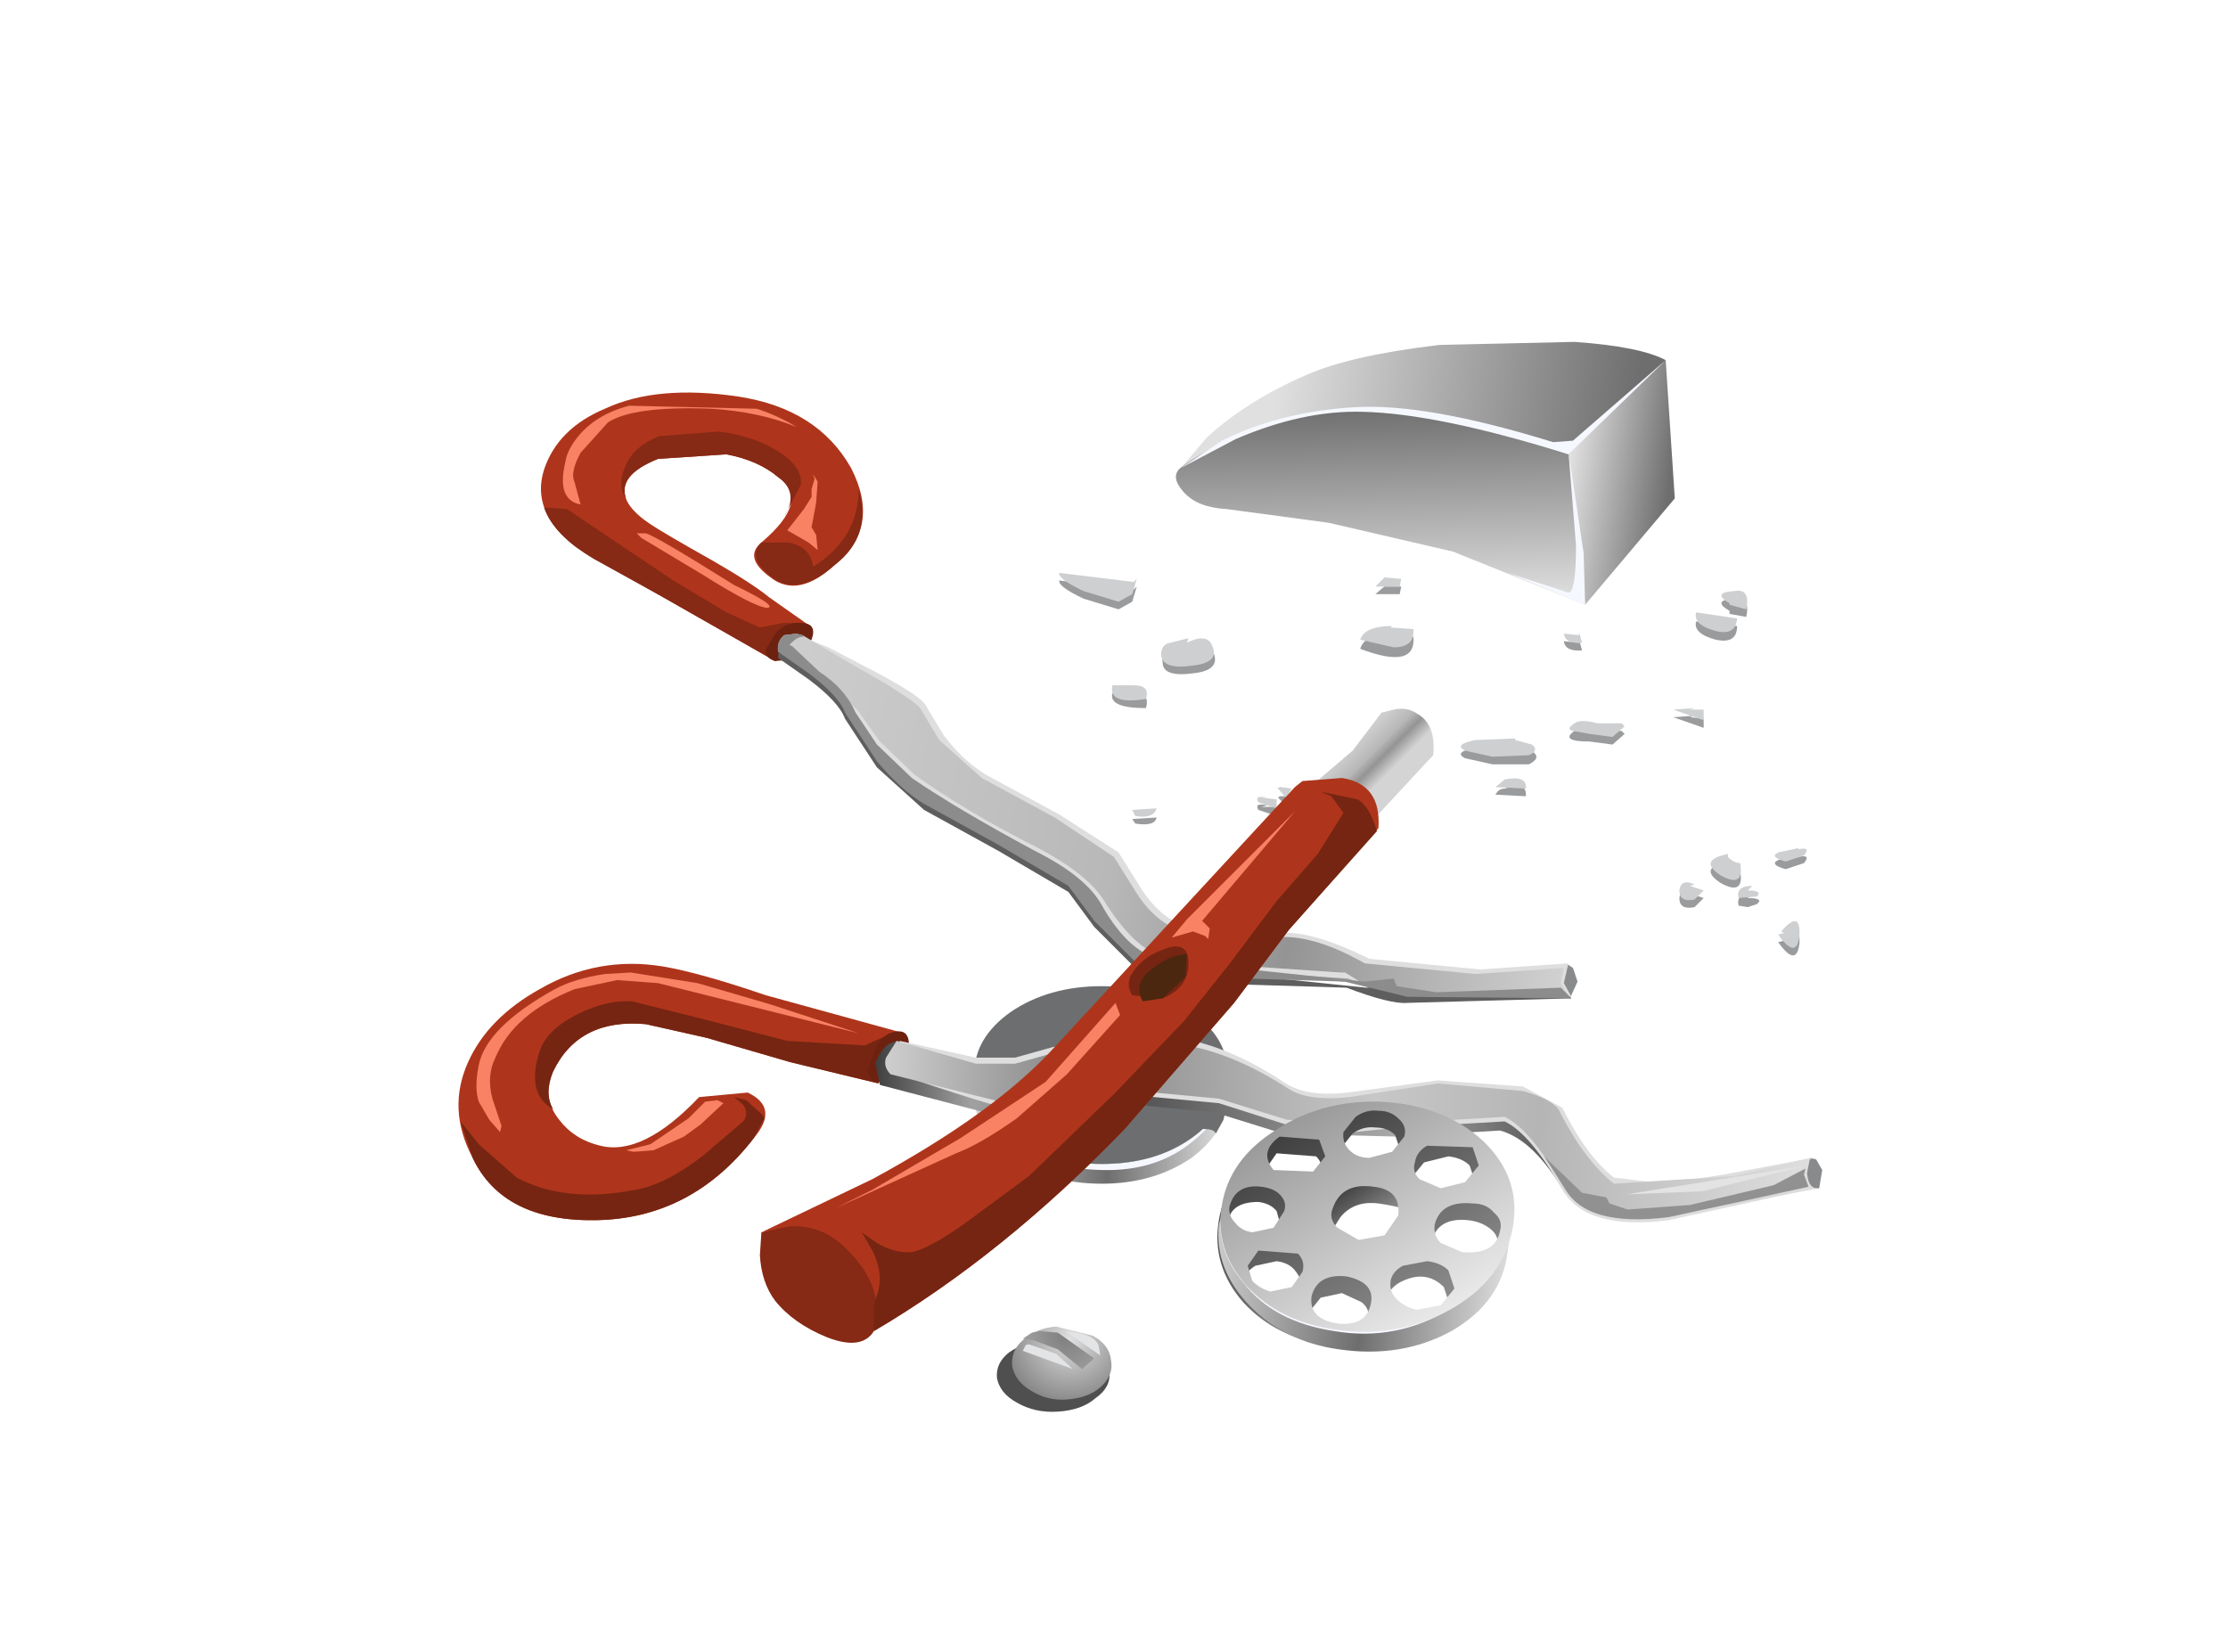 <?xml version="1.0" encoding="UTF-8" standalone="no"?>
<svg xmlns:xlink="http://www.w3.org/1999/xlink" height="54.35px" width="73.3px" xmlns="http://www.w3.org/2000/svg">
  <g transform="matrix(1.0, 0.0, 0.0, 1.0, 0.0, 0.0)">
    <use height="35.25" transform="matrix(1.0, 0.0, 0.0, 1.0, 15.1, 11.2)" width="44.85" xlink:href="#shape0"/>
  </g>
  <defs>
    <g id="shape0" transform="matrix(1.0, 0.0, 0.0, 1.0, -15.1, -11.2)">
      <path d="M40.4 35.7 L40.4 36.0 Q40.4 37.2 39.2 38.1 37.95 38.95 36.25 38.95 34.5 38.95 33.25 38.1 32.05 37.2 32.05 36.0 L32.05 35.7 Q32.25 36.8 33.4 37.55 34.6 38.3 36.25 38.3 37.85 38.3 39.05 37.55 40.2 36.8 40.4 35.7" fill="url(#gradient0)" fill-rule="evenodd" stroke="none"/>
      <path d="M33.25 37.45 Q34.5 38.3 36.25 38.3 38.0 38.3 39.2 37.45 40.2 36.75 40.35 35.8 40.2 36.8 39.25 37.55 38.05 38.55 36.25 38.5 34.3 38.45 33.15 37.5 32.2 36.75 32.1 35.7 32.2 36.7 33.25 37.45" fill="#f6f8ff" fill-rule="evenodd" stroke="none"/>
      <path d="M40.4 35.35 Q40.4 36.6 39.2 37.45 38.0 38.3 36.25 38.3 34.5 38.3 33.25 37.45 32.05 36.6 32.05 35.35 32.05 34.15 33.25 33.3 34.5 32.45 36.25 32.45 37.95 32.45 39.2 33.3 40.4 34.15 40.4 35.35" fill="#6d6e70" fill-rule="evenodd" stroke="none"/>
      <path d="M40.4 36.2 L40.25 36.85 40.0 37.3 Q39.95 37.15 39.6 37.15 39.4 37.1 39.25 36.85 L39.2 36.55 40.4 36.2" fill="#6d6e70" fill-rule="evenodd" stroke="none"/>
      <path d="M51.8 24.05 L52.55 24.05 53.35 24.05 53.45 24.15 53.05 24.5 52.3 24.4 Q51.3 24.4 51.8 24.05" fill="#999b9d" fill-rule="evenodd" stroke="none"/>
      <path d="M55.6 23.6 L56.05 23.65 56.05 23.95 55.05 23.6 55.75 23.55 55.6 23.6" fill="#999b9d" fill-rule="evenodd" stroke="none"/>
      <path d="M51.95 21.05 L52.05 21.4 Q51.5 21.45 51.45 21.1 L51.95 21.15 51.95 21.05" fill="#999b9d" fill-rule="evenodd" stroke="none"/>
      <path d="M57.15 20.6 Q57.15 21.2 56.45 21.05 55.7 20.85 55.8 20.45 L57.15 20.6" fill="#999b9d" fill-rule="evenodd" stroke="none"/>
      <path d="M56.9 20.1 Q56.3 19.75 57.05 19.7 57.6 19.6 57.45 20.3 L56.9 20.2 56.9 20.1" fill="#999b9d" fill-rule="evenodd" stroke="none"/>
      <path d="M37.4 19.3 L37.25 19.8 36.8 20.05 35.65 19.7 Q34.8 19.3 34.85 19.1 L37.3 19.4 37.4 19.3" fill="#999b9d" fill-rule="evenodd" stroke="none"/>
      <path d="M59.15 28.2 Q59.6 28.1 59.35 28.4 L58.75 28.6 Q58.2 28.45 58.5 28.3 L59.2 28.15 59.15 28.2" fill="#999b9d" fill-rule="evenodd" stroke="none"/>
      <path d="M49.85 24.6 L50.45 24.75 Q50.7 24.95 50.3 25.15 L49.1 25.15 48.2 24.95 Q47.8 24.75 48.55 24.6 L49.85 24.55 49.85 24.6" fill="#999b9d" fill-rule="evenodd" stroke="none"/>
      <path d="M49.5 25.95 Q50.25 25.7 50.2 26.2 L49.2 26.15 Q49.3 25.95 49.5 25.95" fill="#999b9d" fill-rule="evenodd" stroke="none"/>
      <path d="M43.35 28.75 L43.4 28.75 43.7 28.85 Q43.8 29.5 42.85 29.15 41.85 28.75 43.35 28.75" fill="#999b9d" fill-rule="evenodd" stroke="none"/>
      <path d="M41.5 27.7 L41.55 27.8 41.8 27.9 41.45 28.0 Q41.2 27.95 41.25 27.65 L41.5 27.7" fill="#999b9d" fill-rule="evenodd" stroke="none"/>
      <path d="M57.25 28.65 Q57.4 29.5 56.6 29.05 55.85 28.55 56.85 28.35 L56.85 28.45 Q57.0 28.65 57.25 28.65" fill="#999b9d" fill-rule="evenodd" stroke="none"/>
      <path d="M39.3 22.15 Q38.25 22.3 38.25 21.8 38.2 21.45 38.55 21.4 L39.15 21.25 39.1 21.4 Q39.8 21.1 39.95 21.55 40.1 22.05 39.3 22.15" fill="#999b9d" fill-rule="evenodd" stroke="none"/>
      <path d="M45.75 20.9 L46.5 20.95 Q46.6 22.05 44.75 21.35 44.9 20.85 45.8 20.85 L45.75 20.9" fill="#999b9d" fill-rule="evenodd" stroke="none"/>
      <path d="M37.7 23.3 Q36.45 23.3 36.6 22.8 L37.3 22.8 Q37.85 22.8 37.7 23.3" fill="#999b9d" fill-rule="evenodd" stroke="none"/>
      <path d="M55.6 29.4 L56.05 29.55 55.75 29.85 Q55.25 29.95 55.25 29.55 55.3 29.15 55.75 29.35 L55.6 29.4" fill="#999b9d" fill-rule="evenodd" stroke="none"/>
      <path d="M57.5 29.55 Q58.05 29.55 57.8 29.75 L57.5 29.85 57.2 29.8 Q57.1 29.4 57.65 29.4 L57.5 29.55" fill="#999b9d" fill-rule="evenodd" stroke="none"/>
      <path d="M58.6 30.9 Q59.25 30.15 59.2 31.05 59.1 31.85 58.5 31.0 L58.7 30.95 58.6 30.9" fill="#999b9d" fill-rule="evenodd" stroke="none"/>
      <path d="M37.25 26.95 L38.05 26.9 Q38.0 27.2 37.35 27.1 L37.25 26.95" fill="#999b9d" fill-rule="evenodd" stroke="none"/>
      <path d="M41.5 26.55 L42.0 26.55 42.0 26.85 41.4 26.65 Q41.25 26.4 41.7 26.5 L41.5 26.55" fill="#999b9d" fill-rule="evenodd" stroke="none"/>
      <path d="M42.1 26.2 L42.5 26.2 42.3 26.5 42.05 26.25 42.1 26.2" fill="#999b9d" fill-rule="evenodd" stroke="none"/>
      <path d="M45.55 19.3 L46.1 19.3 46.05 19.55 45.25 19.55 45.6 19.25 45.55 19.3" fill="#999b9d" fill-rule="evenodd" stroke="none"/>
      <path d="M51.8 23.8 Q52.0 23.65 52.55 23.8 L53.35 23.8 53.45 23.9 53.05 24.25 52.3 24.15 51.75 24.05 Q51.5 24.0 51.8 23.8" fill="#cdcfd0" fill-rule="evenodd" stroke="none"/>
      <path d="M55.6 23.35 L56.05 23.35 56.05 23.7 55.05 23.35 55.75 23.3 55.6 23.35" fill="#cdcfd0" fill-rule="evenodd" stroke="none"/>
      <path d="M51.95 20.8 L52.05 21.15 Q51.5 21.2 51.45 20.85 L51.95 20.9 51.95 20.8" fill="#cdcfd0" fill-rule="evenodd" stroke="none"/>
      <path d="M57.15 20.35 Q57.1 20.95 56.4 20.75 55.7 20.55 55.8 20.15 L57.15 20.35" fill="#cdcfd0" fill-rule="evenodd" stroke="none"/>
      <path d="M56.9 19.85 Q56.3 19.5 57.05 19.45 57.6 19.35 57.45 20.05 L56.9 19.9 56.9 19.85" fill="#cdcfd0" fill-rule="evenodd" stroke="none"/>
      <path d="M37.4 19.05 L37.25 19.55 36.8 19.8 35.65 19.45 Q34.8 19.05 34.85 18.85 L37.3 19.15 37.4 19.05" fill="#cdcfd0" fill-rule="evenodd" stroke="none"/>
      <path d="M59.15 27.95 Q59.6 27.85 59.35 28.15 L58.75 28.35 Q58.2 28.2 58.5 28.05 L59.2 27.9 59.15 27.95" fill="#cdcfd0" fill-rule="evenodd" stroke="none"/>
      <path d="M49.85 24.35 L50.4 24.5 Q50.65 24.7 50.3 24.85 L49.1 24.9 48.2 24.7 Q47.8 24.5 48.55 24.35 L49.85 24.3 49.85 24.35" fill="#cdcfd0" fill-rule="evenodd" stroke="none"/>
      <path d="M49.5 25.65 Q50.25 25.5 50.2 25.95 L49.2 25.9 49.5 25.65" fill="#cdcfd0" fill-rule="evenodd" stroke="none"/>
      <path d="M43.35 28.5 L43.4 28.5 43.7 28.6 Q43.8 29.25 42.85 28.85 41.85 28.5 43.35 28.5" fill="#cdcfd0" fill-rule="evenodd" stroke="none"/>
      <path d="M41.5 27.45 L41.55 27.55 Q41.75 27.55 41.8 27.65 L41.45 27.75 Q41.2 27.7 41.25 27.4 L41.5 27.45" fill="#cdcfd0" fill-rule="evenodd" stroke="none"/>
      <path d="M57.25 28.4 Q57.4 29.25 56.6 28.8 55.85 28.3 56.85 28.1 L56.85 28.2 Q57.05 28.4 57.25 28.4" fill="#cdcfd0" fill-rule="evenodd" stroke="none"/>
      <path d="M39.25 21.9 Q38.25 22.05 38.2 21.55 38.2 21.2 38.5 21.15 L39.1 21.0 39.05 21.15 Q39.75 20.8 39.9 21.3 40.1 21.8 39.25 21.9" fill="#cdcfd0" fill-rule="evenodd" stroke="none"/>
      <path d="M45.75 20.65 L46.5 20.7 Q46.55 21.3 45.85 21.3 L44.75 21.05 Q44.9 20.6 45.8 20.6 L45.75 20.65" fill="#cdcfd0" fill-rule="evenodd" stroke="none"/>
      <path d="M37.7 23.0 Q36.45 23.2 36.6 22.55 L37.3 22.55 Q37.85 22.55 37.7 23.0" fill="#cdcfd0" fill-rule="evenodd" stroke="none"/>
      <path d="M55.6 29.15 L56.05 29.3 55.75 29.6 Q55.25 29.7 55.25 29.3 55.3 28.9 55.75 29.1 L55.6 29.15" fill="#cdcfd0" fill-rule="evenodd" stroke="none"/>
      <path d="M57.5 29.3 Q58.0 29.3 57.8 29.5 L57.2 29.55 Q57.1 29.15 57.65 29.15 L57.5 29.3" fill="#cdcfd0" fill-rule="evenodd" stroke="none"/>
      <path d="M58.6 30.65 Q59.25 29.9 59.2 30.8 59.1 31.6 58.5 30.75 L58.7 30.7 58.6 30.65" fill="#cdcfd0" fill-rule="evenodd" stroke="none"/>
      <path d="M37.25 26.65 L38.05 26.6 Q37.95 26.95 37.35 26.85 L37.25 26.65" fill="#cdcfd0" fill-rule="evenodd" stroke="none"/>
      <path d="M41.5 26.25 L42.0 26.3 42.0 26.6 41.4 26.4 Q41.25 26.15 41.7 26.25 L41.5 26.25" fill="#cdcfd0" fill-rule="evenodd" stroke="none"/>
      <path d="M42.15 25.9 L42.5 25.95 42.3 26.25 42.05 25.95 42.0 25.95 42.1 25.9 42.15 25.9" fill="#cdcfd0" fill-rule="evenodd" stroke="none"/>
      <path d="M45.55 19.0 L46.1 19.05 46.05 19.3 45.25 19.3 45.6 18.95 45.55 19.0" fill="#cdcfd0" fill-rule="evenodd" stroke="none"/>
      <path d="M45.45 32.15 Q47.0 32.4 49.15 32.2 L51.6 31.75 51.75 31.85 51.9 32.3 51.65 32.85 47.7 32.45 45.45 32.15" fill="#888a8c" fill-rule="evenodd" stroke="none"/>
      <path d="M25.6 15.7 Q24.95 15.15 23.9 14.95 L21.65 15.1 Q20.6 15.5 20.55 16.1 20.5 16.65 21.4 17.25 21.85 17.55 23.45 18.45 24.75 19.2 25.3 19.65 L26.65 20.6 26.45 21.3 Q26.0 21.55 25.5 21.75 L21.9 19.7 18.95 18.0 Q17.45 16.85 17.9 15.45 18.35 14.1 19.9 13.45 21.6 12.65 24.3 13.05 26.9 13.45 28.0 15.4 29.0 17.35 27.45 18.6 26.25 19.7 25.35 19.0 24.45 18.35 25.05 17.85 26.7 16.45 25.6 15.7" fill="#ae351b" fill-rule="evenodd" stroke="none"/>
      <path d="M28.25 16.1 Q28.7 17.65 27.45 18.6 26.25 19.65 25.4 19.0 24.55 18.35 25.05 17.85 L25.9 17.85 Q26.65 17.95 26.75 18.65 28.25 17.7 28.25 16.1" fill="#862915" fill-rule="evenodd" stroke="none"/>
      <path d="M25.8 17.0 Q26.3 16.2 25.6 15.7 24.95 15.15 23.9 14.95 L21.65 15.1 Q20.3 15.65 20.6 16.4 20.3 16.0 20.55 15.4 20.8 14.7 21.7 14.35 L23.65 14.2 Q24.8 14.35 25.6 14.85 26.4 15.35 26.35 15.95 L25.8 17.0" fill="#862915" fill-rule="evenodd" stroke="none"/>
      <path d="M26.35 20.5 L26.6 20.8 26.45 21.3 Q26.0 21.55 25.5 21.75 L21.9 19.7 19.55 18.4 Q18.2 17.6 17.9 16.7 L18.65 16.75 22.15 19.1 23.9 20.15 25.0 20.65 25.75 20.5 26.35 20.5" fill="#862915" fill-rule="evenodd" stroke="none"/>
      <path d="M26.15 21.7 L25.5 21.75 Q25.15 21.65 25.2 21.35 L25.55 20.8 Q25.9 20.45 26.35 20.5 26.9 20.5 26.7 21.05 L26.15 21.7" fill="#6d2210" fill-rule="evenodd" stroke="none"/>
      <path d="M41.35 31.95 Q38.65 32.1 37.45 31.25 L36.25 30.05 35.45 28.95 Q35.05 28.6 33.2 27.6 L30.75 26.25 29.1 24.85 Q28.15 23.9 27.95 23.3 L26.75 22.0 25.75 21.3 Q25.65 21.15 25.85 21.0 L26.35 20.95 27.25 21.3 28.4 21.9 Q30.25 22.85 30.45 23.2 L31.05 24.2 Q31.7 25.05 32.45 25.5 L34.85 26.8 36.8 28.05 37.55 29.25 Q38.0 29.95 38.6 30.3 39.8 30.95 42.05 30.7 43.15 30.6 45.05 31.55 L48.7 31.9 51.6 31.7 51.45 32.35 51.7 32.8 46.4 32.7 44.4 32.15 41.35 31.95" fill="#dedede" fill-rule="evenodd" stroke="none"/>
      <path d="M41.2 32.1 Q38.6 32.25 37.35 31.4 L36.15 30.2 35.3 29.1 33.05 27.75 30.6 26.4 28.95 25.0 Q28.0 24.05 27.8 23.45 27.6 22.9 26.6 22.15 L25.6 21.45 Q25.55 21.1 25.8 20.9 L26.2 20.85 26.4 20.9 28.1 21.9 Q30.15 23.05 30.3 23.35 L30.9 24.35 32.3 25.6 34.7 26.9 36.65 28.2 37.4 29.4 Q37.85 30.1 38.45 30.45 39.7 31.1 41.9 30.85 43.15 30.7 44.9 31.7 L48.55 32.05 51.45 31.85 51.35 32.35 51.6 32.75 46.3 32.8 44.25 32.3 41.2 32.1" fill="url(#gradient1)" fill-rule="evenodd" stroke="none"/>
      <path d="M44.1 32.0 L44.25 32.0 44.9 32.4 44.35 32.2 41.3 32.0 Q38.65 32.15 37.4 31.3 L36.2 30.1 35.4 29.0 33.1 27.65 30.65 26.3 29.0 24.9 Q28.05 23.95 27.85 23.35 L26.95 22.25 26.95 22.2 27.05 22.25 27.7 22.9 28.2 23.35 28.95 24.4 30.1 25.5 Q31.85 26.75 34.15 27.9 35.75 28.75 36.3 29.6 37.2 31.05 38.05 31.4 L41.15 31.8 44.1 32.0" fill="#dedede" fill-rule="evenodd" stroke="none"/>
      <path d="M41.1 32.1 L44.95 32.5 45.9 32.4 45.9 32.6 47.0 32.8 51.4 32.6 51.7 32.85 46.3 33.0 Q45.75 33.05 44.3 32.5 L41.05 32.4 Q38.4 32.55 37.3 31.8 L36.0 30.5 35.15 29.35 32.85 28.0 30.4 26.65 28.85 25.25 27.8 23.65 Q27.6 23.1 26.6 22.35 L25.6 21.65 Q25.6 21.4 25.75 21.2 25.95 21.5 26.3 21.65 L27.0 22.3 28.15 23.65 28.9 24.75 30.05 25.8 Q32.15 27.3 34.05 28.2 35.7 29.05 36.25 29.9 37.05 31.35 38.0 31.75 L41.1 32.1" fill="#5e5e5e" fill-rule="evenodd" stroke="none"/>
      <path d="M44.25 32.3 L41.05 32.2 Q38.4 32.35 37.3 31.6 L36.0 30.3 35.15 29.15 32.85 27.8 30.4 26.45 Q29.65 26.0 28.85 25.05 L27.8 23.45 Q27.6 22.9 26.6 22.15 L25.6 21.45 Q25.55 21.1 25.8 20.9 L26.2 20.85 26.4 20.9 26.45 20.95 Q26.25 20.95 26.1 21.1 25.9 21.25 26.05 21.25 L26.95 22.1 Q27.8 22.65 28.15 23.45 L28.85 24.5 30.0 25.6 Q31.45 26.6 34.05 28.0 35.65 28.8 36.2 29.7 37.0 31.15 37.95 31.5 L41.1 31.9 44.9 32.3 45.85 32.2 45.95 32.45 47.25 32.65 51.35 32.5 51.7 32.85 46.3 32.8 44.25 32.3" fill="#8c8c8c" fill-rule="evenodd" stroke="none"/>
      <path d="M20.0 13.9 L19.1 14.9 Q18.75 15.55 18.9 15.85 L19.1 16.6 Q18.3 16.45 18.6 15.2 18.65 14.85 18.95 14.45 19.55 13.65 20.7 13.35 L24.9 13.45 Q25.65 13.7 26.2 14.05 25.0 13.55 23.4 13.45 20.85 13.35 20.0 13.9" fill="#f88263" fill-rule="evenodd" stroke="none"/>
      <path d="M26.7 16.1 L26.8 15.75 26.75 15.6 26.9 15.85 26.85 16.55 26.7 17.35 26.85 17.6 26.9 18.1 26.6 17.85 25.9 17.45 26.45 16.75 26.7 16.35 26.7 16.1" fill="#f88263" fill-rule="evenodd" stroke="none"/>
      <path d="M21.25 17.55 Q21.6 17.65 24.15 19.25 25.6 19.95 25.25 20.0 24.85 20.0 23.1 18.9 L21.1 17.7 20.95 17.55 21.25 17.55" fill="#f88263" fill-rule="evenodd" stroke="none"/>
      <path d="M59.85 39.1 L55.75 39.4 55.3 39.4 55.7 39.3 58.55 38.6 Q59.5 38.35 59.55 38.1 L59.75 38.15 59.95 38.5 59.85 39.1" fill="#888a8c" fill-rule="evenodd" stroke="none"/>
      <path d="M29.75 34.0 L28.9 35.65 26.0 34.95 23.25 34.15 21.25 33.7 Q19.05 33.5 18.2 35.25 17.8 36.1 18.4 36.85 18.9 37.5 19.75 37.7 21.15 38.05 23.0 36.1 L24.6 35.95 Q25.65 36.45 24.8 37.45 22.75 40.1 19.6 40.15 16.55 40.2 15.55 38.1 14.7 36.5 15.4 34.95 16.05 33.5 17.75 32.55 19.65 31.45 21.8 31.8 23.0 32.0 25.2 32.75 L29.75 34.0" fill="#ae351b" fill-rule="evenodd" stroke="none"/>
      <path d="M20.8 32.95 L23.2 33.55 25.9 34.25 28.45 34.4 29.45 33.95 29.4 34.6 28.9 35.65 26.0 34.95 23.25 34.15 21.25 33.7 Q19.05 33.5 18.2 35.25 17.9 36.0 18.2 36.5 17.3 36.0 17.75 34.6 18.0 33.85 19.05 33.35 19.95 32.9 20.8 32.95" fill="#762512" fill-rule="evenodd" stroke="none"/>
      <path d="M24.15 36.1 L24.55 36.2 25.1 36.7 25.15 36.8 24.8 37.45 Q22.75 40.1 19.6 40.15 16.55 40.2 15.55 38.1 L15.15 36.9 15.75 37.65 17.0 38.75 Q18.6 39.6 20.9 39.15 21.85 39.0 23.1 38.05 L24.45 36.9 Q24.65 36.65 24.45 36.35 L24.15 36.1" fill="#762512" fill-rule="evenodd" stroke="none"/>
      <path d="M29.4 35.4 Q29.15 35.6 28.9 35.6 28.6 35.6 28.55 35.2 L28.8 34.5 Q29.05 34.0 29.45 33.95 29.95 33.85 29.9 34.5 L29.4 35.4" fill="#6d2210" fill-rule="evenodd" stroke="none"/>
      <path d="M47.15 36.1 L49.95 36.3 Q51.05 36.65 51.25 37.1 52.05 38.7 52.95 39.4 L53.15 39.5 Q53.15 39.6 53.8 39.8 54.45 40.0 54.45 40.15 L52.7 39.85 Q51.65 39.55 51.45 39.2 50.45 37.5 49.35 37.2 L45.95 37.4 42.2 37.3 39.95 36.6 37.35 36.35 35.2 36.7 33.15 36.8 28.95 35.7 28.8 35.0 Q28.95 34.55 29.25 34.35 L29.5 34.25 30.15 34.7 31.95 35.4 33.25 35.4 34.5 35.1 37.95 34.75 Q39.85 34.75 42.2 36.25 42.85 36.7 44.25 36.55 L47.15 36.1" fill="url(#gradient2)" fill-rule="evenodd" stroke="none"/>
      <path d="M47.3 35.8 L50.1 36.0 Q51.15 36.35 51.35 36.8 52.1 38.3 53.05 39.1 L57.05 38.85 59.4 38.25 59.4 38.6 Q59.4 39.0 59.7 39.1 L54.9 40.15 Q52.2 40.5 51.4 39.15 50.35 37.3 49.5 36.9 L46.05 37.1 44.05 37.3 42.3 37.0 40.1 36.3 37.45 36.05 33.3 36.5 Q32.8 36.45 29.25 35.25 29.6 34.75 29.55 34.4 L32.1 35.1 33.4 35.1 34.65 34.8 38.1 34.45 Q40.05 34.45 42.3 35.95 42.95 36.4 44.35 36.25 L47.3 35.8" fill="#dedede" fill-rule="evenodd" stroke="none"/>
      <path d="M42.3 35.65 Q43.0 36.1 44.35 35.95 L47.3 35.55 50.1 35.75 51.4 36.45 Q52.2 38.05 53.1 38.75 L54.8 38.95 56.7 38.65 59.65 38.1 59.45 38.2 59.2 38.6 Q59.3 39.15 58.9 38.95 L54.9 39.8 Q52.2 40.2 51.45 38.85 50.3 36.95 49.55 36.55 L48.15 36.45 46.1 36.75 Q43.95 37.15 42.35 36.7 L40.1 35.95 37.5 35.7 35.35 36.05 33.35 36.2 31.0 35.6 29.35 35.15 29.5 34.75 29.6 34.25 32.1 34.8 33.4 34.8 34.65 34.45 38.1 34.1 Q40.05 34.15 42.3 35.65" fill="#dedede" fill-rule="evenodd" stroke="none"/>
      <path d="M42.35 35.8 Q43.0 36.25 44.4 36.1 L47.3 35.65 50.1 35.9 Q51.2 36.2 51.35 36.65 52.15 38.2 53.1 38.95 L57.05 38.7 59.55 38.1 59.45 38.6 Q59.5 39.15 59.85 39.1 L54.9 40.0 Q52.25 40.4 51.4 39.0 50.35 37.15 49.5 36.75 L46.05 36.95 42.35 36.85 40.1 36.15 37.45 35.9 35.35 36.25 33.3 36.35 29.3 35.35 Q29.05 35.1 29.15 34.8 L29.5 34.25 32.1 35.0 33.4 35.0 34.65 34.65 38.1 34.3 Q40.1 34.35 42.35 35.8" fill="url(#gradient3)" fill-rule="evenodd" stroke="none"/>
      <path d="M59.45 38.35 L56.0 39.2 53.5 39.3 59.45 38.35" fill="#e3e3e3" fill-rule="evenodd" stroke="none"/>
      <path d="M59.35 38.65 L59.5 39.05 54.9 40.05 Q52.15 40.4 51.45 39.05 L50.8 38.05 52.05 39.25 52.85 39.4 52.95 39.6 53.55 39.8 55.6 39.65 58.35 39.0 59.4 38.45 59.35 38.65" fill="#919191" fill-rule="evenodd" stroke="none"/>
      <path d="M20.75 32.0 L22.95 32.35 25.35 33.05 28.25 34.0 26.25 33.5 21.65 32.35 20.3 32.25 18.9 32.55 Q16.9 33.35 16.3 34.8 16.0 35.4 16.2 36.15 L16.5 37.05 16.45 37.25 16.1 36.85 15.75 36.25 Q15.6 35.8 15.75 35.05 16.0 33.8 18.25 32.55 18.9 32.2 19.9 32.05 L20.75 32.0" fill="#f88263" fill-rule="evenodd" stroke="none"/>
      <path d="M23.2 36.25 L23.6 36.2 23.8 36.3 23.05 37.0 22.5 37.4 21.5 37.85 20.85 37.9 20.6 37.85 21.4 37.65 22.65 36.8 23.2 36.25" fill="#f88263" fill-rule="evenodd" stroke="none"/>
      <path d="M52.1 12.95 L54.8 11.85 55.1 16.4 52.15 19.9 50.6 17.0 52.1 12.95" fill="url(#gradient4)" fill-rule="evenodd" stroke="none"/>
      <path d="M54.8 11.85 L50.0 16.25 42.05 15.9 38.85 15.4 39.7 14.4 Q41.0 13.2 42.95 12.35 44.4 11.7 47.35 11.35 L51.8 11.25 Q53.95 11.4 54.8 11.85" fill="url(#gradient5)" fill-rule="evenodd" stroke="none"/>
      <path d="M43.7 17.2 L40.35 16.75 Q39.4 16.7 38.95 16.2 38.45 15.65 38.9 15.35 40.15 14.45 42.0 13.9 44.0 13.3 45.65 13.45 48.0 13.65 51.6 14.85 L52.15 19.9 47.8 18.15 43.7 17.2" fill="url(#gradient6)" fill-rule="evenodd" stroke="none"/>
      <path d="M42.8 26.15 L44.5 24.7 45.45 23.45 45.85 23.35 Q46.3 23.25 46.65 23.5 47.25 23.85 47.15 24.85 L44.6 27.6 Q44.05 28.1 42.8 26.15" fill="url(#gradient7)" fill-rule="evenodd" stroke="none"/>
      <path d="M49.6 18.85 L51.6 19.5 Q51.85 19.5 51.85 17.95 L51.6 14.85 52.1 18.2 52.15 19.9 49.6 18.85" fill="#f6f8ff" fill-rule="evenodd" stroke="none"/>
      <path d="M51.6 14.95 Q47.3 13.6 44.8 13.55 42.85 13.5 40.65 14.45 L38.85 15.4 40.2 14.5 Q42.1 13.55 44.55 13.4 46.9 13.25 51.1 14.55 L51.75 14.5 54.8 11.85 51.6 14.95" fill="#f6f8ff" fill-rule="evenodd" stroke="none"/>
      <path d="M29.6 40.15 L29.35 41.65 28.75 43.8 Q28.35 44.45 27.2 44.0 26.1 43.55 25.5 42.8 25.05 42.2 25.0 41.3 L25.05 40.55 26.7 40.1 29.6 40.15" fill="#862915" fill-rule="evenodd" stroke="none"/>
      <path d="M45.35 27.25 L42.4 30.6 40.6 33.0 37.0 37.15 Q33.0 41.3 28.75 43.8 29.15 42.4 27.9 41.15 27.1 40.3 26.0 40.35 L25.05 40.55 28.7 38.8 Q32.75 36.6 34.7 34.45 L42.6 25.9 42.85 25.7 44.15 25.6 Q45.45 25.8 45.35 27.25" fill="#ae351b" fill-rule="evenodd" stroke="none"/>
      <path d="M43.45 26.05 L44.65 26.3 Q45.05 26.5 45.3 27.35 L42.4 30.6 40.6 33.0 37.0 37.15 Q33.0 41.3 28.75 43.8 L28.75 42.95 28.9 42.45 Q29.05 41.85 28.7 41.15 L28.35 40.55 28.85 40.9 Q29.45 41.25 30.0 41.2 30.55 41.1 31.75 40.25 L33.85 38.7 36.65 36.0 38.95 33.6 40.5 31.65 42.0 29.65 43.35 28.1 44.2 26.75 43.8 26.2 43.45 26.05" fill="#762512" fill-rule="evenodd" stroke="none"/>
      <path d="M36.7 33.0 L36.85 33.4 35.1 35.35 33.45 36.8 Q32.25 37.65 31.45 37.95 L27.5 39.75 28.7 39.15 31.6 37.45 34.4 35.6 36.7 33.0" fill="#f88263" fill-rule="evenodd" stroke="none"/>
      <path d="M38.25 31.25 Q39.1 30.9 39.1 31.7 39.1 32.5 38.25 32.85 L37.25 32.75 Q37.05 32.45 37.2 32.1 37.55 31.5 38.25 31.25" fill="#762512" fill-rule="evenodd" stroke="none"/>
      <path d="M39.05 31.4 L39.0 32.15 38.25 32.85 37.6 32.95 Q37.3 32.45 37.75 32.0 38.45 31.4 39.05 31.4" fill="#4c2710" fill-rule="evenodd" stroke="none"/>
      <path d="M39.55 30.3 L39.8 30.55 39.75 30.9 39.65 30.8 39.25 30.65 38.55 30.85 39.05 30.25 42.6 26.7 39.55 30.3" fill="#f88263" fill-rule="evenodd" stroke="none"/>
      <path d="M44.15 42.55 L43.45 42.7 43.05 43.2 Q42.95 43.95 43.9 44.1 44.8 44.2 45.0 43.45 45.1 43.1 44.8 42.85 L44.15 42.55 M41.3 41.65 Q40.6 42.1 41.1 42.7 41.7 43.3 42.4 42.85 43.1 42.4 42.6 41.8 42.4 41.55 42.0 41.5 L41.3 41.65 M42.0 39.85 Q41.8 39.6 41.4 39.55 40.5 39.55 40.4 40.2 40.25 40.95 41.1 41.05 L41.8 40.9 42.15 40.4 42.0 39.85 M43.1 39.1 L43.45 38.6 Q43.55 38.3 43.3 38.05 L42.0 37.95 41.65 38.45 41.8 39.0 Q42.05 39.25 42.4 39.3 L43.1 39.1 M48.7 37.9 Q50.0 39.35 49.6 41.05 49.25 42.7 47.55 43.65 45.85 44.6 43.85 44.3 42.0 44.05 40.9 42.85 39.85 41.65 40.1 40.15 40.35 38.65 41.9 37.5 43.5 36.3 45.35 36.35 47.4 36.45 48.7 37.9 M46.05 42.2 Q45.7 42.4 45.65 42.7 45.6 43.05 45.85 43.3 46.1 43.55 46.5 43.65 L47.3 43.5 47.7 42.95 47.5 42.35 Q46.9 41.75 46.05 42.2 M47.1 40.85 Q47.05 41.2 47.3 41.45 L48.0 41.75 48.8 41.6 49.25 41.05 Q49.35 40.7 49.05 40.45 48.75 40.2 48.3 40.15 47.3 40.05 47.1 40.85 M46.1 37.95 L45.9 37.35 Q45.65 37.1 45.25 37.1 44.85 37.05 44.5 37.3 L44.1 37.8 Q43.95 38.55 44.9 38.65 44.25 38.6 43.7 39.0 43.15 39.4 43.05 40.05 L43.05 40.1 Q43.0 40.75 43.4 41.3 43.85 41.85 44.55 41.95 L45.85 41.65 Q46.45 41.25 46.5 40.55 46.6 39.9 46.15 39.3 45.7 38.75 45.0 38.65 45.95 38.65 46.1 37.95 M48.1 39.5 L48.55 38.95 48.35 38.35 Q48.1 38.1 47.65 38.05 L46.85 38.25 46.4 38.8 Q46.35 39.15 46.6 39.4 L48.1 39.5" fill="url(#gradient8)" fill-rule="evenodd" stroke="none"/>
      <path d="M46.6 40.0 Q46.4 39.75 45.35 39.6 44.55 39.5 44.1 40.05 L43.75 40.6 43.75 39.85 Q43.85 39.0 44.4 38.7 L45.5 38.75 46.15 39.25 46.6 40.0" fill="url(#gradient9)" fill-rule="evenodd" stroke="none"/>
      <path d="M49.65 40.75 L49.6 41.2 Q49.4 42.85 47.75 43.8 46.1 44.7 44.05 44.4 42.25 44.15 41.1 42.95 39.95 41.75 40.1 40.3 L40.2 39.9 Q40.2 41.25 41.3 42.3 42.45 43.4 44.2 43.6 46.05 43.85 47.6 43.05 49.2 42.2 49.65 40.75" fill="url(#gradient10)" fill-rule="evenodd" stroke="none"/>
      <path d="M47.7 42.9 Q49.2 42.05 49.65 40.75 49.2 42.15 47.75 43.05 45.95 44.15 43.9 43.8 41.9 43.5 40.9 42.2 40.1 41.25 40.15 40.1 40.15 41.2 41.05 42.15 42.1 43.35 43.95 43.55 46.0 43.85 47.7 42.9" fill="#f6f8ff" fill-rule="evenodd" stroke="none"/>
      <path d="M44.3 42.0 Q43.35 41.9 43.15 42.65 43.05 43.4 44.0 43.55 44.95 43.65 45.1 42.9 45.25 42.2 44.3 42.0 M41.4 41.15 L41.05 41.65 41.2 42.15 Q41.45 42.4 41.8 42.5 L42.5 42.35 42.85 41.85 Q42.95 41.5 42.7 41.25 L41.4 41.15 M42.25 39.85 Q42.35 39.55 42.1 39.3 41.9 39.1 41.5 39.05 40.65 38.95 40.45 39.7 40.4 40.0 40.65 40.25 40.85 40.5 41.2 40.55 L41.9 40.4 42.25 39.85 M43.6 38.05 L43.4 37.5 42.1 37.4 Q41.4 37.9 41.9 38.5 L43.2 38.55 43.6 38.05 M48.8 37.55 Q50.1 38.8 49.75 40.5 49.4 42.15 47.7 43.1 45.95 44.05 43.95 43.75 42.1 43.5 41.0 42.3 39.95 41.1 40.2 39.65 40.45 38.15 41.95 37.2 43.45 36.2 45.4 36.25 47.5 36.35 48.8 37.55 M47.2 40.3 Q47.15 40.65 47.4 40.9 L48.1 41.2 Q49.2 41.3 49.35 40.5 49.45 40.15 49.15 39.9 48.9 39.6 48.45 39.6 47.4 39.5 47.2 40.3 M47.65 41.8 Q47.4 41.55 46.95 41.5 L46.15 41.65 Q45.8 41.85 45.75 42.15 45.7 42.5 45.95 42.75 46.2 43.0 46.6 43.1 L47.4 42.95 47.85 42.4 47.65 41.8 M45.55 40.65 L46.0 40.0 Q46.1 39.15 45.2 39.05 44.15 38.9 43.85 39.75 43.7 40.1 44.0 40.4 L44.7 40.8 45.55 40.65 M48.2 38.9 L48.65 38.35 48.45 37.75 46.95 37.7 Q46.6 37.9 46.55 38.25 46.45 38.55 46.7 38.8 L47.4 39.1 48.2 38.9 M45.35 36.55 Q44.95 36.5 44.6 36.75 L44.2 37.25 Q44.15 37.6 44.4 37.85 44.65 38.1 45.05 38.1 L45.8 37.9 46.2 37.4 Q46.3 37.05 46.0 36.8 45.75 36.55 45.35 36.55" fill="url(#gradient11)" fill-rule="evenodd" stroke="none"/>
      <path d="M32.8 45.35 Q32.75 44.85 33.2 44.5 33.7 44.15 34.45 44.05 L35.85 44.35 Q36.45 44.65 36.5 45.15 36.55 45.65 36.05 46.0 35.6 46.4 34.8 46.45 34.05 46.5 33.45 46.15 32.9 45.85 32.8 45.35" fill="#4f4f4f" fill-rule="evenodd" stroke="none"/>
      <path d="M33.3 44.95 Q33.25 44.45 33.65 44.1 34.1 43.7 34.75 43.65 L35.95 43.95 Q36.5 44.25 36.55 44.75 36.65 45.25 36.2 45.65 35.8 46.0 35.1 46.05 34.45 46.1 33.9 45.75 33.4 45.45 33.3 44.95" fill="url(#gradient12)" fill-rule="evenodd" stroke="none"/>
      <path d="M36.0 44.7 L35.6 45.05 34.8 44.4 34.0 44.1 33.65 44.05 33.95 43.85 34.2 43.8 34.8 43.85 36.0 44.7" fill="url(#gradient13)" fill-rule="evenodd" stroke="none"/>
      <path d="M35.05 43.8 L35.4 43.85 Q36.05 43.95 36.15 44.3 L36.2 44.6 35.05 43.8" fill="#e3e4e6" fill-rule="evenodd" stroke="none"/>
      <path d="M33.65 44.45 L33.7 44.35 Q33.75 44.2 33.9 44.25 L34.75 44.55 35.3 45.05 33.65 44.45" fill="#e3e4e6" fill-rule="evenodd" stroke="none"/>
    </g>
    <linearGradient gradientTransform="matrix(0.005, 0.0, 0.0, -0.005, 36.25, 37.3)" gradientUnits="userSpaceOnUse" id="gradient0" spreadMethod="pad" x1="-819.2" x2="819.2">
      <stop offset="0.0" stop-color="#cfcfcf"/>
      <stop offset="0.522" stop-color="#6e6e6e"/>
      <stop offset="1.0" stop-color="#e0e0e0"/>
    </linearGradient>
    <linearGradient gradientTransform="matrix(0.017, 0.002, 0.003, -0.017, 38.55, 27.1)" gradientUnits="userSpaceOnUse" id="gradient1" spreadMethod="pad" x1="-819.2" x2="819.2">
      <stop offset="0.0" stop-color="#cfcfcf"/>
      <stop offset="0.439" stop-color="#b8b8b8"/>
      <stop offset="0.659" stop-color="#949494"/>
      <stop offset="1.0" stop-color="#d4d4d4"/>
    </linearGradient>
    <linearGradient gradientTransform="matrix(0.016, -7.0E-4, 7.0E-4, -0.016, 41.65, 37.2)" gradientUnits="userSpaceOnUse" id="gradient2" spreadMethod="pad" x1="-819.2" x2="819.2">
      <stop offset="0.0" stop-color="#3b3b3b"/>
      <stop offset="0.129" stop-color="#a1a1a1"/>
      <stop offset="0.353" stop-color="#575757"/>
      <stop offset="0.659" stop-color="#a8a8a8"/>
      <stop offset="1.0" stop-color="#1f1f1f"/>
    </linearGradient>
    <linearGradient gradientTransform="matrix(0.019, -9.0E-4, 9.0E-4, -0.019, 44.5, 37.05)" gradientUnits="userSpaceOnUse" id="gradient3" spreadMethod="pad" x1="-819.2" x2="819.2">
      <stop offset="0.0" stop-color="#cfcfcf"/>
      <stop offset="0.196" stop-color="#878787"/>
      <stop offset="0.522" stop-color="#c7c7c7"/>
      <stop offset="0.698" stop-color="#b5b5b5"/>
      <stop offset="1.0" stop-color="#e0e0e0"/>
    </linearGradient>
    <linearGradient gradientTransform="matrix(-0.002, -5.0E-4, -3.0E-4, 0.002, 53.25, 15.8)" gradientUnits="userSpaceOnUse" id="gradient4" spreadMethod="pad" x1="-819.2" x2="819.2">
      <stop offset="0.0" stop-color="#6e6e6e"/>
      <stop offset="1.0" stop-color="#e0e0e0"/>
    </linearGradient>
    <linearGradient gradientTransform="matrix(-0.007, -0.002, -0.001, 0.007, 47.8, 13.8)" gradientUnits="userSpaceOnUse" id="gradient5" spreadMethod="pad" x1="-819.2" x2="819.2">
      <stop offset="0.0" stop-color="#6e6e6e"/>
      <stop offset="1.0" stop-color="#e0e0e0"/>
    </linearGradient>
    <linearGradient gradientTransform="matrix(-2.0E-4, 0.004, 0.004, -1.0E-4, 45.4, 16.6)" gradientUnits="userSpaceOnUse" id="gradient6" spreadMethod="pad" x1="-819.2" x2="819.2">
      <stop offset="0.0" stop-color="#6e6e6e"/>
      <stop offset="1.0" stop-color="#e0e0e0"/>
    </linearGradient>
    <linearGradient gradientTransform="matrix(7.0E-4, 6.0E-4, 7.0E-4, -7.0E-4, 44.95, 25.1)" gradientUnits="userSpaceOnUse" id="gradient7" spreadMethod="pad" x1="-819.2" x2="819.2">
      <stop offset="0.0" stop-color="#cfcfcf"/>
      <stop offset="0.439" stop-color="#b8b8b8"/>
      <stop offset="0.659" stop-color="#949494"/>
      <stop offset="1.0" stop-color="#d4d4d4"/>
    </linearGradient>
    <linearGradient gradientTransform="matrix(0.003, 0.005, 0.005, -0.003, 44.45, 39.7)" gradientUnits="userSpaceOnUse" id="gradient8" spreadMethod="pad" x1="-819.2" x2="819.2">
      <stop offset="0.0" stop-color="#303030"/>
      <stop offset="1.0" stop-color="#919191"/>
    </linearGradient>
    <linearGradient gradientTransform="matrix(7.0E-4, 0.001, 0.001, -7.0E-4, 44.8, 39.5)" gradientUnits="userSpaceOnUse" id="gradient9" spreadMethod="pad" x1="-819.2" x2="819.2">
      <stop offset="0.0" stop-color="#303030"/>
      <stop offset="1.0" stop-color="#919191"/>
    </linearGradient>
    <linearGradient gradientTransform="matrix(0.006, 8.0E-4, 7.0E-4, -0.006, 44.7, 42.25)" gradientUnits="userSpaceOnUse" id="gradient10" spreadMethod="pad" x1="-819.2" x2="819.2">
      <stop offset="0.0" stop-color="#cfcfcf"/>
      <stop offset="0.522" stop-color="#6e6e6e"/>
      <stop offset="1.0" stop-color="#e0e0e0"/>
    </linearGradient>
    <linearGradient gradientTransform="matrix(0.003, 0.005, 0.005, -0.003, 44.6, 39.3)" gradientUnits="userSpaceOnUse" id="gradient11" spreadMethod="pad" x1="-819.2" x2="819.2">
      <stop offset="0.0" stop-color="#8a8a8a"/>
      <stop offset="1.0" stop-color="#e8e8e8"/>
    </linearGradient>
    <radialGradient cx="0" cy="0" gradientTransform="matrix(-0.001, 0.003, -0.003, -0.001, 35.2, 44.05)" gradientUnits="userSpaceOnUse" id="gradient12" r="819.2" spreadMethod="pad">
      <stop offset="0.0" stop-color="#e0e0e0"/>
      <stop offset="1.0" stop-color="#757575"/>
    </radialGradient>
    <radialGradient cx="0" cy="0" gradientTransform="matrix(-7.0E-4, 0.002, -0.002, -9.0E-4, 35.05, 43.95)" gradientUnits="userSpaceOnUse" id="gradient13" r="819.2" spreadMethod="pad">
      <stop offset="0.0" stop-color="#7f7f7f"/>
      <stop offset="1.0" stop-color="#a6a6a6"/>
    </radialGradient>
  </defs>
</svg>
